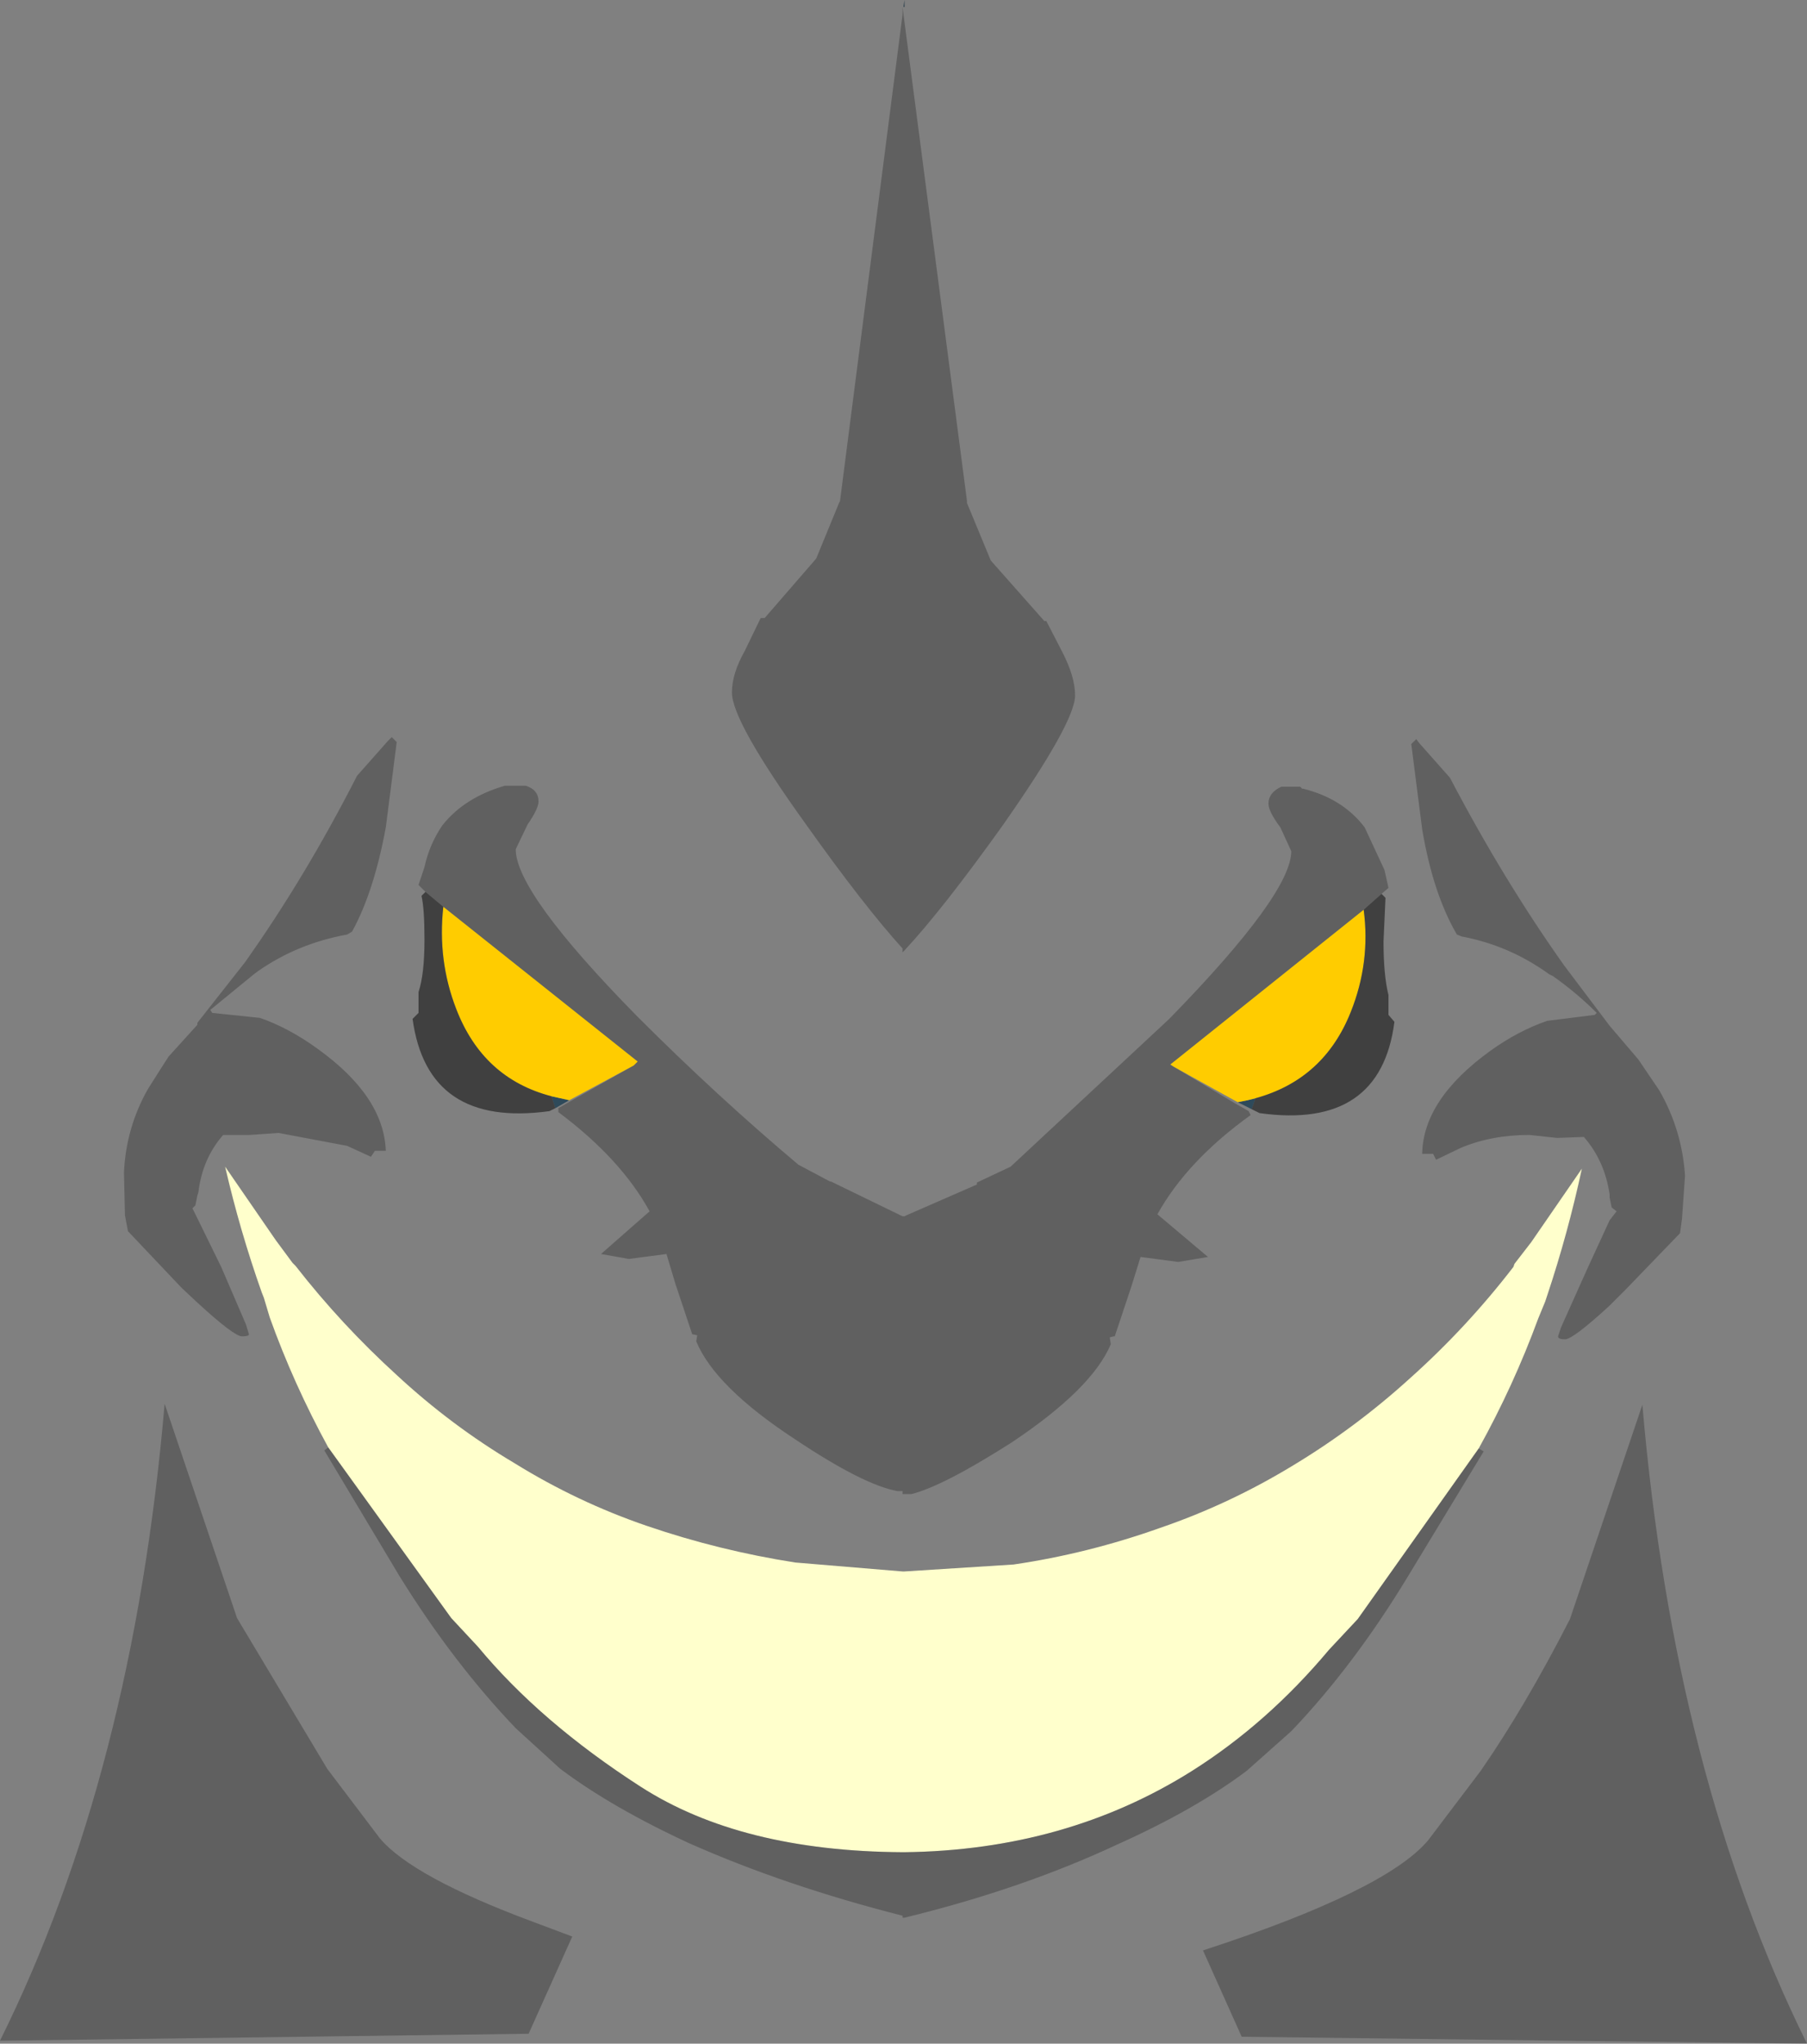 <?xml version="1.0" encoding="UTF-8" standalone="no"?>
<svg xmlns:xlink="http://www.w3.org/1999/xlink" height="103.0px" width="91.1px" xmlns="http://www.w3.org/2000/svg">
  <rect width="100%" height="100%" fill="#808080" stroke="none"/>
  <g transform="matrix(1.0, 0.0, 0.0, 1.0, 45.75, 222.95)">
    <path d="M17.35 -167.05 L16.65 -167.4 17.15 -167.5 17.55 -167.6 17.35 -167.05 M-17.05 -167.5 L-17.75 -167.1 -17.95 -167.7 -17.5 -167.6 -17.05 -167.5" fill="#2e4a5a" fill-rule="evenodd" stroke="none"/>
    <path d="M-0.15 -222.6 L-0.2 -222.6 -0.15 -222.95 -0.15 -222.6" fill="#243946" fill-rule="evenodd" stroke="none"/>
    <path d="M16.65 -167.4 L13.4 -169.2 13.25 -169.3 23.0 -177.1 Q23.35 -174.45 22.35 -171.95 21.0 -168.55 17.55 -167.6 L17.15 -167.5 16.65 -167.4 M-13.8 -169.25 L-17.05 -167.5 -17.5 -167.6 -17.95 -167.7 Q-21.4 -168.6 -22.75 -172.1 -23.7 -174.55 -23.4 -177.25 L-13.6 -169.45 -13.8 -169.25" fill="#ffcc00" fill-rule="evenodd" stroke="none"/>
    <path d="M-29.2 -150.0 Q-30.95 -153.2 -32.15 -156.55 L-32.45 -157.55 -32.55 -157.8 Q-33.65 -160.9 -34.4 -164.15 L-31.85 -160.45 -31.0 -159.3 -30.85 -159.15 Q-28.55 -156.2 -25.75 -153.65 -23.0 -151.1 -19.8 -149.2 -16.65 -147.25 -13.15 -146.05 -9.5 -144.8 -5.65 -144.2 L-0.25 -143.75 -0.15 -143.75 5.35 -144.1 Q9.1 -144.65 12.75 -145.95 16.25 -147.15 19.45 -149.1 22.6 -151.0 25.35 -153.5 28.2 -156.05 30.55 -159.1 L30.6 -159.25 31.45 -160.35 34.0 -164.05 Q33.3 -160.8 32.25 -157.65 L32.15 -157.35 31.8 -156.5 Q30.55 -153.1 28.8 -149.95 L22.7 -141.35 21.25 -139.8 Q18.15 -136.1 14.35 -133.7 8.0 -129.7 -0.15 -129.6 L-0.25 -129.6 Q-8.4 -129.65 -13.45 -132.9 -18.5 -136.15 -21.65 -139.95 L-23.0 -141.4 -29.2 -150.0" fill="#ffffcc" fill-rule="evenodd" stroke="none"/>
    <path d="M25.4 -185.45 L25.65 -185.7 25.8 -185.5 27.35 -183.75 Q30.05 -178.6 33.1 -174.3 L35.4 -171.25 36.85 -169.55 37.9 -168.0 Q39.05 -166.0 39.2 -163.7 L39.05 -161.55 38.95 -160.8 36.2 -157.95 35.4 -157.15 Q33.55 -155.45 33.15 -155.45 32.8 -155.45 32.8 -155.6 L32.95 -156.05 34.25 -158.95 35.4 -161.45 35.75 -161.9 35.5 -162.1 35.4 -162.6 35.4 -162.75 Q35.15 -164.45 34.1 -165.65 L32.75 -165.6 31.35 -165.75 Q29.45 -165.75 27.9 -165.1 L26.65 -164.5 26.5 -164.8 25.95 -164.8 Q26.0 -167.55 29.4 -170.0 30.8 -171.0 32.25 -171.5 L34.65 -171.8 34.75 -171.9 Q33.75 -172.9 32.55 -173.75 L32.35 -173.85 Q30.35 -175.3 27.95 -175.75 L27.7 -175.85 Q26.5 -177.9 25.95 -181.15 L25.4 -185.45 M-24.3 -178.0 L-24.65 -178.35 -24.35 -179.25 Q-24.1 -180.4 -23.45 -181.35 -22.35 -182.75 -20.3 -183.35 L-19.25 -183.35 Q-18.6 -183.15 -18.6 -182.55 -18.6 -182.2 -19.15 -181.4 L-19.75 -180.15 Q-19.75 -177.95 -13.6 -171.7 -9.6 -167.7 -5.5 -164.25 L-3.9 -163.4 -3.85 -163.4 Q-2.1 -162.55 -0.25 -161.65 L-0.15 -161.65 -0.05 -161.7 3.5 -163.25 3.5 -163.35 5.2 -164.15 13.2 -171.6 Q19.35 -177.9 19.35 -180.05 L18.8 -181.25 Q18.2 -182.05 18.2 -182.45 18.2 -183.0 18.85 -183.3 L19.8 -183.3 19.9 -183.2 19.95 -183.2 Q21.95 -182.7 23.05 -181.25 L24.05 -179.1 24.25 -178.2 23.9 -177.9 23.0 -177.1 13.25 -169.3 13.4 -169.2 16.5 -167.35 17.2 -166.95 17.3 -166.75 Q14.1 -164.45 12.6 -161.75 L15.15 -159.6 13.65 -159.35 11.75 -159.6 11.3 -158.15 10.45 -155.6 10.4 -155.6 10.2 -155.55 10.25 -155.2 Q9.3 -152.95 5.25 -150.25 1.8 -148.05 0.2 -147.65 L-0.25 -147.65 -0.25 -147.8 -0.5 -147.8 Q-2.2 -148.1 -5.65 -150.4 -9.7 -153.05 -10.65 -155.35 L-10.6 -155.65 -10.8 -155.7 -10.85 -155.7 -11.7 -158.25 -12.15 -159.75 -14.05 -159.5 -15.45 -159.75 -13.0 -161.9 Q-14.45 -164.55 -17.6 -166.9 L-17.6 -167.1 -16.9 -167.5 -13.8 -169.25 -13.6 -169.45 -23.4 -177.25 -24.3 -178.0 M8.45 -187.9 Q8.45 -186.55 4.8 -181.35 1.8 -177.15 -0.15 -175.05 L-0.25 -174.95 -0.25 -175.15 Q-2.2 -177.3 -5.15 -181.45 -8.85 -186.6 -8.85 -188.05 -8.85 -189.0 -8.2 -190.15 L-7.4 -191.8 -7.2 -191.8 -4.6 -194.8 -3.45 -197.6 -3.4 -197.7 -0.25 -222.2 -0.25 -222.6 3.0 -197.7 3.0 -197.6 4.2 -194.7 6.9 -191.65 7.0 -191.65 7.8 -190.1 Q8.45 -188.85 8.45 -187.9 M28.8 -149.95 L29.05 -149.8 25.2 -143.45 Q22.5 -139.0 19.35 -135.7 L17.1 -133.7 Q14.5 -131.75 10.6 -130.0 5.8 -127.75 -0.15 -126.3 L-0.25 -126.3 -0.25 -126.4 Q-6.15 -127.9 -11.0 -130.05 -14.9 -131.85 -17.5 -133.8 L-19.75 -135.85 Q-22.9 -139.15 -25.6 -143.5 L-29.4 -149.85 -29.2 -150.0 -23.0 -141.4 -21.65 -139.95 Q-18.5 -136.15 -13.45 -132.9 -8.4 -129.65 -0.25 -129.6 L-0.15 -129.6 Q8.0 -129.7 14.35 -133.7 18.15 -136.1 21.25 -139.8 L22.7 -141.35 28.8 -149.95 M28.9 -133.7 Q31.15 -136.95 33.4 -141.35 L37.05 -152.15 Q38.65 -133.5 45.35 -119.95 L16.85 -120.3 14.9 -124.65 Q24.1 -127.65 26.25 -130.2 L28.9 -133.7 M-32.95 -173.85 L-35.15 -172.05 -35.05 -171.9 -32.65 -171.65 Q-31.2 -171.15 -29.75 -170.1 -26.4 -167.7 -26.3 -164.95 L-26.85 -164.95 -27.05 -164.65 -28.25 -165.2 -31.7 -165.85 -33.15 -165.75 -34.5 -165.75 Q-35.55 -164.55 -35.75 -162.85 L-35.8 -162.7 -35.9 -162.2 -36.05 -162.05 -35.8 -161.55 -34.6 -159.1 -33.35 -156.2 -33.2 -155.7 Q-33.2 -155.6 -33.55 -155.6 -33.95 -155.6 -35.8 -157.3 L-36.6 -158.05 -39.3 -160.9 -39.45 -161.7 -39.5 -163.85 Q-39.4 -166.1 -38.3 -168.05 L-37.7 -169.0 -37.25 -169.7 -35.8 -171.3 -35.8 -171.4 -33.4 -174.45 Q-30.35 -178.75 -27.75 -183.85 L-26.2 -185.6 -26.0 -185.8 -25.75 -185.55 -26.3 -181.25 Q-26.9 -178.0 -28.0 -176.0 L-28.25 -175.85 Q-30.75 -175.4 -32.75 -174.0 L-32.95 -173.85 M-16.9 -125.35 L-19.1 -120.45 -45.75 -120.1 Q-39.05 -133.6 -37.45 -152.2 L-33.8 -141.4 -29.25 -133.8 -26.6 -130.3 Q-24.95 -128.35 -18.9 -126.1 L-16.9 -125.35" fill="#000000" fill-opacity="0.251" fill-rule="evenodd" stroke="none"/>
    <path d="M23.9 -177.9 L24.1 -177.7 24.0 -175.5 Q24.0 -173.8 24.25 -172.8 L24.25 -171.8 24.55 -171.45 Q23.85 -166.0 17.75 -166.85 L17.35 -167.05 17.55 -167.6 Q21.0 -168.55 22.35 -171.95 23.35 -174.45 23.0 -177.1 L23.9 -177.9 M-17.75 -167.1 L-18.05 -166.95 Q-24.2 -166.1 -24.95 -171.6 L-24.65 -171.9 -24.65 -172.95 Q-24.35 -173.85 -24.35 -175.6 -24.35 -177.15 -24.5 -177.8 L-24.3 -178.0 -23.4 -177.25 Q-23.7 -174.55 -22.75 -172.1 -21.4 -168.6 -17.95 -167.7 L-17.75 -167.1" fill="#000000" fill-opacity="0.498" fill-rule="evenodd" stroke="none"/>
  </g>
</svg>
